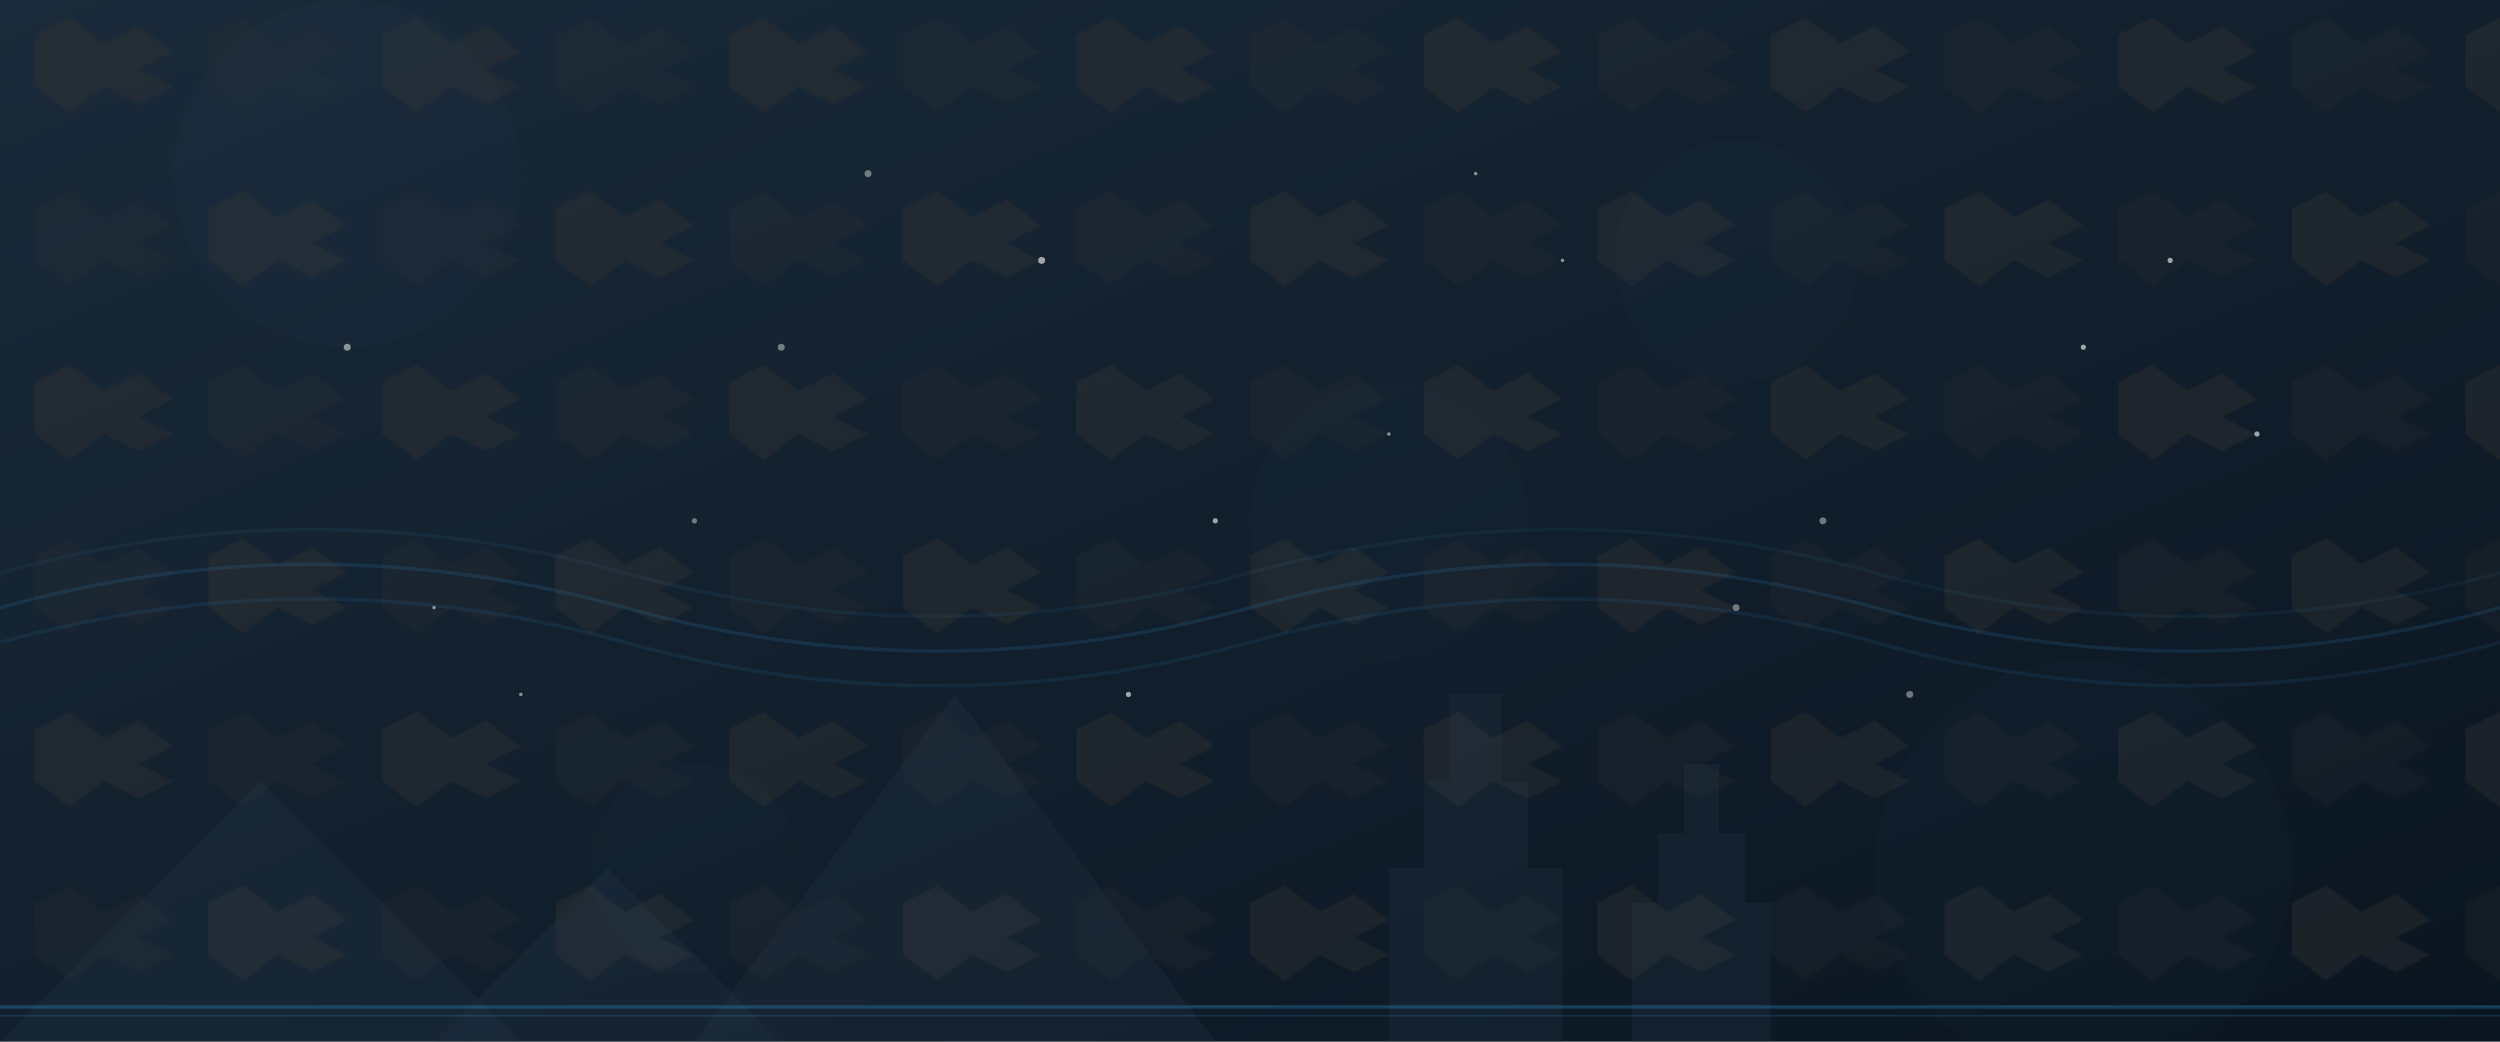 <?xml version="1.0" encoding="UTF-8"?>
<svg xmlns="http://www.w3.org/2000/svg" viewBox="0 0 1440 600" width="1440" height="600">
  <!-- Background Gradient -->
  <defs>
    <linearGradient id="bg-gradient" x1="0%" y1="0%" x2="100%" y2="100%">
      <stop offset="0%" stop-color="#1a2a3a" />
      <stop offset="100%" stop-color="#0a1520" />
    </linearGradient>
    
    <!-- Coal Industry Pattern -->
    <pattern id="coal-pattern" x="0" y="0" width="200" height="200" patternUnits="userSpaceOnUse">
      <path d="M20,20 L40,10 L60,25 L80,15 L100,30 L80,40 L100,50 L80,60 L60,50 L40,65 L20,50 Z" fill="#333" opacity="0.4" />
      <path d="M120,120 L140,110 L160,125 L180,115 L200,130 L180,140 L200,150 L180,160 L160,150 L140,165 L120,150 Z" fill="#333" opacity="0.4" />
      <path d="M120,20 L140,10 L160,25 L180,15 L200,30 L180,40 L200,50 L180,60 L160,50 L140,65 L120,50 Z" fill="#333" opacity="0.2" />
      <path d="M20,120 L40,110 L60,125 L80,115 L100,130 L80,140 L100,150 L80,160 L60,150 L40,165 L20,150 Z" fill="#333" opacity="0.2" />
    </pattern>
  </defs>
  
  <!-- Main Background -->
  <rect width="1440" height="600" fill="url(#bg-gradient)" />
  <rect width="1440" height="600" fill="url(#coal-pattern)" />
  
  <!-- Geometric Elements -->
  <g opacity="0.2">
    <circle cx="200" cy="100" r="100" fill="#3498db" opacity="0.1" />
    <circle cx="1200" cy="500" r="120" fill="#3498db" opacity="0.1" />
    <circle cx="800" cy="300" r="80" fill="#3498db" opacity="0.1" />
    <circle cx="400" cy="500" r="60" fill="#3498db" opacity="0.1" />
    <circle cx="1000" cy="150" r="70" fill="#3498db" opacity="0.1" />
  </g>
  
  <!-- Abstract Coal Industry Elements -->
  <g opacity="0.7">
    <!-- Mountain/Mining Element -->
    <polygon points="0,600 300,600 150,450" fill="#2c3e50" opacity="0.3" />
    <polygon points="250,600 450,600 350,500" fill="#2c3e50" opacity="0.3" />
    <polygon points="400,600 700,600 550,400" fill="#2c3e50" opacity="0.3" />
    
    <!-- Factory/Industrial Element -->
    <rect x="800" y="500" width="100" height="100" fill="#2c3e50" opacity="0.3" />
    <rect x="820" y="450" width="60" height="50" fill="#2c3e50" opacity="0.3" />
    <rect x="835" y="400" width="30" height="50" fill="#2c3e50" opacity="0.3" />
    <rect x="940" y="520" width="80" height="80" fill="#2c3e50" opacity="0.3" />
    <rect x="955" y="480" width="50" height="40" fill="#2c3e50" opacity="0.3" />
    <rect x="970" y="440" width="20" height="40" fill="#2c3e50" opacity="0.3" />
    
    <!-- Wave Pattern (Representing Energy) -->
    <path d="M0,350 Q180,300 360,350 Q540,400 720,350 Q900,300 1080,350 Q1260,400 1440,350" stroke="#3498db" stroke-width="2" fill="none" opacity="0.2" />
    <path d="M0,370 Q180,320 360,370 Q540,420 720,370 Q900,320 1080,370 Q1260,420 1440,370" stroke="#3498db" stroke-width="2" fill="none" opacity="0.15" />
    <path d="M0,330 Q180,280 360,330 Q540,380 720,330 Q900,280 1080,330 Q1260,380 1440,330" stroke="#3498db" stroke-width="2" fill="none" opacity="0.1" />
  </g>
  
  <!-- Particle Effect -->
  <g>
    <circle cx="200" cy="200" r="2" fill="white" opacity="0.5" />
    <circle cx="400" cy="300" r="1.5" fill="white" opacity="0.4" />
    <circle cx="600" cy="150" r="2" fill="white" opacity="0.6" />
    <circle cx="800" cy="250" r="1" fill="white" opacity="0.5" />
    <circle cx="1000" cy="350" r="2" fill="white" opacity="0.4" />
    <circle cx="1200" cy="200" r="1.5" fill="white" opacity="0.6" />
    <circle cx="300" cy="400" r="1" fill="white" opacity="0.5" />
    <circle cx="500" cy="100" r="2" fill="white" opacity="0.4" />
    <circle cx="700" cy="300" r="1.5" fill="white" opacity="0.6" />
    <circle cx="900" cy="150" r="1" fill="white" opacity="0.5" />
    <circle cx="1100" cy="400" r="2" fill="white" opacity="0.4" />
    <circle cx="1300" cy="250" r="1.5" fill="white" opacity="0.6" />
    <circle cx="250" cy="350" r="1" fill="white" opacity="0.5" />
    <circle cx="450" cy="200" r="2" fill="white" opacity="0.4" />
    <circle cx="650" cy="400" r="1.5" fill="white" opacity="0.6" />
    <circle cx="850" cy="100" r="1" fill="white" opacity="0.5" />
    <circle cx="1050" cy="300" r="2" fill="white" opacity="0.4" />
    <circle cx="1250" cy="150" r="1.5" fill="white" opacity="0.6" />
  </g>
  
  <!-- Accent Lines -->
  <line x1="0" y1="580" x2="1440" y2="580" stroke="#3498db" stroke-width="2" opacity="0.3" />
  <line x1="0" y1="585" x2="1440" y2="585" stroke="#3498db" stroke-width="1" opacity="0.2" />
</svg>